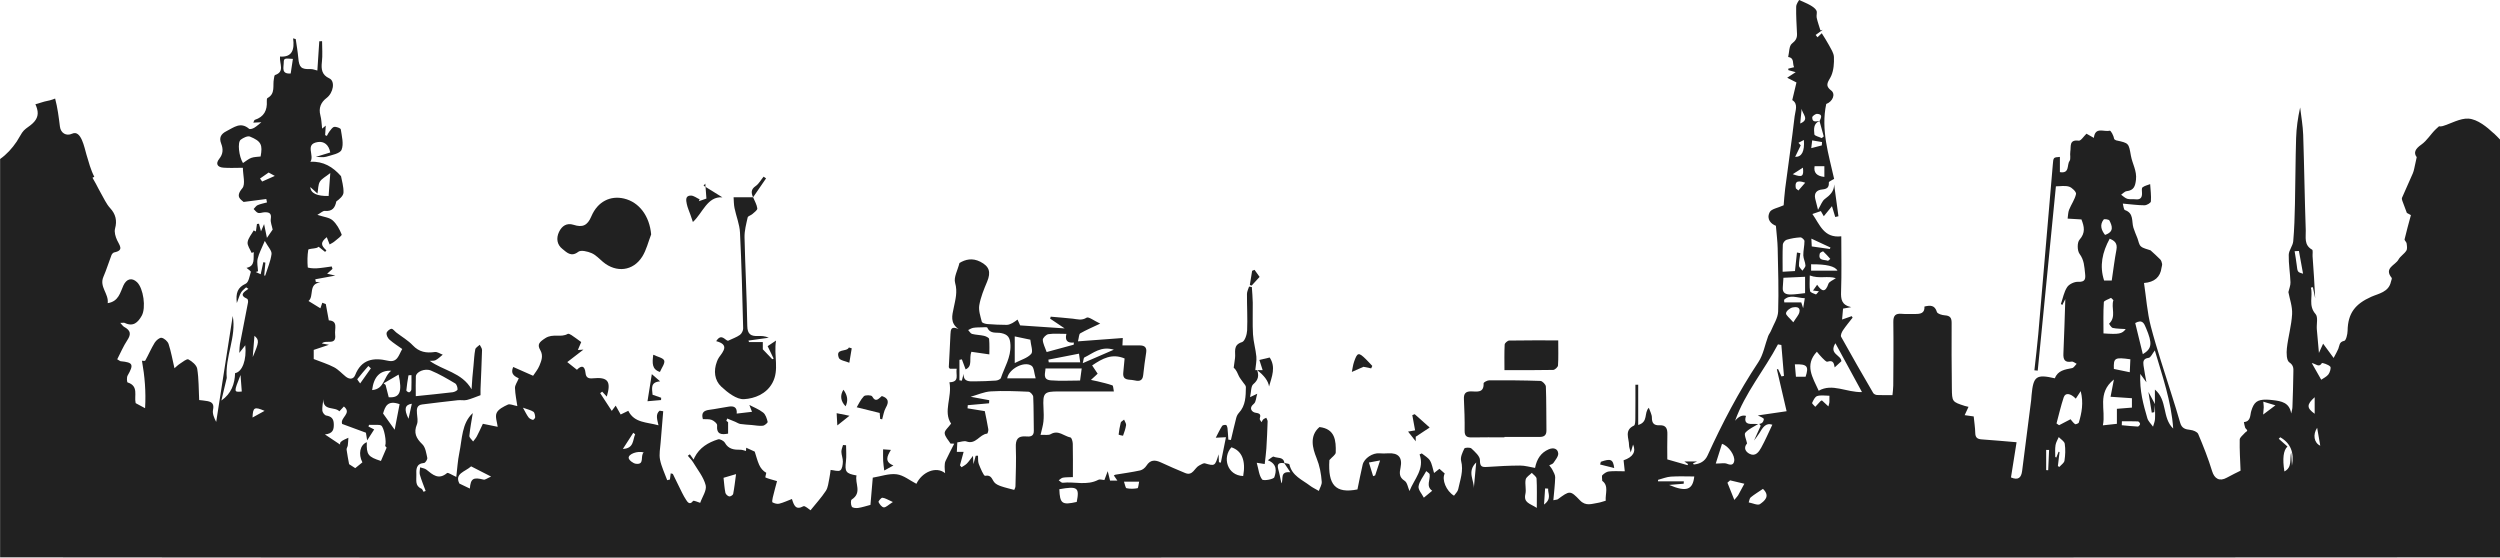 <?xml version="1.0" encoding="UTF-8"?>
<svg id="Layer_2" data-name="Layer 2" xmlns="http://www.w3.org/2000/svg" viewBox="0 0 1536 342.57">
  <defs>
    <style>
      .cls-1 {
        fill: #212121;
        stroke-width: 0px;
      }
    </style>
  </defs>
  <g id="Layer_1-2" data-name="Layer 1">
    <path class="cls-1" d="m1532.08,81.87c-3.93-3.68-9.85-8.64-15.5-8.99-5.06-.32-11,3.17-15.74,4.57-.84.25-1.62.28-2.32.15-.65.58-1.3,1.16-1.93,1.76-3.15,2.99-5.44,7.05-8.92,9.48-3.89,2.71-4.86,5.12-2.84,7.71-.67,3.1-1.08,5.12-1.55,7.13-.22.95-.44,1.91-.83,2.79-2.2,5.02-4.48,10.01-6.65,15.04-.22.5,0,1.28.19,1.86.75,2.13,1.58,4.24,2.78,7.44.23.13,1.74.95,2.49,1.36-1.43,5.36-2.78,10.08-3.88,14.85-.16.69,1.13,1.61,1.24,2.48.2,1.49.54,3.38-.16,4.49-1.28,2.06-3.72,3.42-4.86,5.52-1.88,3.47-9.09,5.13-4.16,11.21.32.39-.27,1.52-.43,2.31-1.34,6.47-7.66,7.34-12.05,9.29-9.85,4.39-14.42,10.01-14.6,20.92-.04,2.17-.96,5.96-2.03,6.17-3.25.63-2.89,2.97-3.68,4.91-.59,1.46-1.42,2.81-2.87,5.61-2.54-3.45-4.45-6.05-6.45-8.78-.61,1.35-1.3,2.87-2.58,5.68-.52-5.76-.96-10.18-1.3-14.61-.24-3.15.88-7.4-.76-9.26-4.66-5.27-1.49-10.96-2.88-16.26.41-.09.82-.17,1.22-.26.47,2.27.94,4.54,1.42,6.81-.38-8.62-1-17.19-1.6-25.76-.1-1.42.35-3.75-.3-4.11-5.1-2.8-3.75-7.7-3.89-11.81-.68-19.58-.93-39.17-1.58-58.74-.19-5.61-1.22-11.2-1.87-16.8-1.41,6.39-2.29,12.61-2.48,18.84-.41,13.48-.41,26.97-.71,40.46-.17,7.64-.38,15.3-1.06,22.91-.26,2.84-2.7,5.54-2.76,8.33-.12,5.61.86,11.24,1.07,16.87.07,1.93-.8,3.9-1.28,6.01.76,4.13,2.53,8.89,2.28,13.54-.38,7.02-2.43,13.94-3.21,20.96-.33,2.92-.23,7.5,1.48,8.66,2.84,1.93,2.53,3.95,2.5,6.26-.09,7.1-.31,14.2-.57,21.29-.05,1.3-.5,2.59-.76,3.89-1.04-6.74-6.06-7.6-11.24-8.21-1.32-.16-2.65-.29-3.98-.31-5.7-.07-7.7,1.61-9.32,6.99-.79,2.63-.2,6.43-4.52,6.8.24,1.14.37,2.33.77,3.41.25.68,1.2,1.18,1.27,1.82.05.41-1,.88-1.45,1.41-1.14,1.35-3.13,2.74-3.16,4.14-.14,6.31.29,12.63.52,19.08-2.16,1.09-5.38,2.6-8.47,4.32-4.46,2.48-7.6.65-9.03-4.07-2.35-7.75-5.37-15.32-8.53-22.79-.56-1.32-3.1-2.34-4.83-2.51-3.08-.31-5.3-.98-6.23-4.36-1.64-5.93-3.57-11.78-5.39-17.66-4.27-13.83-9-27.53-12.64-41.52-2.25-8.66-2.85-17.76-4.2-26.72q9.63-.75,10.75-9.32c.11-.82.49-1.67.36-2.44-.17-.97-.52-2.08-1.17-2.75-2-2.06-4.19-3.94-5.94-5.56-2.1-.8-4.43-1.12-5.91-2.42-1.23-1.08-1.47-3.29-2.13-5.01-.84-2.16-1.8-4.28-2.48-6.48-1.19-3.84.41-8.89-5.18-10.81-.83-.29-.93-2.69-1.33-3.99,4.91.43,9.12,1.03,13.34,1.04,1.37,0,3.85-1.44,3.92-2.37.27-3.51-.23-7.08-.45-10.63-1.6.63-3.4.99-4.7,2-.61.48-.37,2.22-.31,3.37.15,2.96-1.02,4.34-4.11,3.95-1.64-.21-3.41.17-4.94-.3-1.39-.43-2.53-1.64-3.78-2.51,1.13-.76,2.19-2.04,3.39-2.18,4.41-.51,5.27-2.97,5.74-7.07.62-5.45-2.22-9.75-3.1-14.62-1.4-7.78-1.11-7.82-9.06-9.52-.43-.09-.8-.49-1.19-.74-.42-2.29-2.1-5.42-2.84-5.22-3.41.96-8.89-2.69-9.69,4.44-1.81-1.03-3.14-1.79-4.54-2.58-1.7,1.61-3.42,4.45-4.74,4.28-6.17-.81-4.64,3.72-5.19,6.72-.36,1.95.47,4.52-.52,5.86-1.66,2.26.26,7.8-5.88,6.75v-9.35c-4.1.29-3.98.3-4.36,4.82-2.94,34.69-5.9,69.38-8.92,104.06-.65,7.43-1.59,14.83-2.39,22.24.69.06,1.37.13,2.06.19,3.71-37.67,7.43-75.33,11.16-113.23,2.57,0,5.56-.59,8.11.2,1.81.56,4.53,3.29,4.27,4.49-.73,3.37-2.95,6.4-4.27,9.69-.65,1.61-.6,3.49-.91,5.45,3.43.21,5.91.36,8.49.51,1.73,4.41,2.6,8.19-1.18,12.45-1.51,1.7-1.43,6.75.03,8.71,2.85,3.83,2.92,7.84,3.39,12.03.36,3.28.17,5.34-4.27,5.13-2.26-.11-5.53,1.41-6.74,3.25-1.97,2.99-2.63,6.85-3.84,10.35.28.22.55.44.83.66.61-1.19,1.22-2.37,1.87-3.63-.39,11.56-.67,22.5-1.17,33.43-.18,3.85.91,5.67,5.08,4.97.92-.15,2.04.87,3.06,1.35-.93.91-1.73,2.43-2.8,2.64-4.38.85-8.78,1.43-10.59,6.26-11.49-2.61-13.22-1.32-14.31,10.36-.09,1-.11,2-.24,2.99-1.85,14.52-3.72,29.04-5.56,43.57-.53,4.16-2.38,5.9-6.85,3.99,1.14-7.17,2.25-14.15,3.44-21.63-7.56-.63-14.5-1.27-21.45-1.75-2.59-.18-3.87-1.07-3.93-3.89-.08-3.44-.63-6.86-.96-10.21-1.81-.25-3.26-.46-5.55-.78.88-1.91,1.59-3.43,2.36-5.11-.77-.19-1.56-.33-2.31-.57-7.74-2.52-7.83-2.53-7.92-11.04-.14-13.33-.24-26.66-.14-39.99.02-3.22-1.05-4.41-4.2-4.63-1.72-.12-4.5-.94-4.84-2.04-1.3-4.28-4.01-4.23-7.65-3.36.25,4.27-2.68,4.62-5.92,4.57-2.66-.04-5.35.15-7.99-.09-3.89-.37-5.28,1.06-5.22,5.07.18,12.99.04,25.99-.04,38.99-.01,2.09-.34,4.17-.49,5.88-3.54,0-6.5.09-9.45-.06-.83-.04-1.99-.57-2.38-1.24-6.67-11.45-13.29-22.93-19.71-34.53-.48-.87.36-2.83,1.1-3.94,1.83-2.72,3.95-5.23,5.96-7.83-.18-.3-.37-.61-.55-.91-1.86.66-3.73,1.31-5.92,2.08.21-2.36.39-4.47.59-6.72,1.58-.28,2.9-.52,5.03-.89-6-1.32-6.41-4.88-6.24-9.59.4-11.16.13-22.34.13-33.94-10.71,1.24-13.14-7.15-17.75-13.7,2.13-.73,3.73-1.28,5.19-1.79.86,1.49,1.6,2.79,1.81,3.16,1.7-2.09,3.31-4.08,5.02-6.18.87,2.89,1.44,4.77,2.01,6.65.66-.15,1.31-.3,1.97-.46-.89-6.52-1.77-13.05-2.66-19.57.06,4.25-2.52,6.62-5.71,8.97-1.68,1.24-2.43,3.76-4.18,6.66-.73-2.9-1.28-4.87-1.73-6.87-.8-3.53,1.07-5.33,4.26-5.64,2.84-.27,4.31-1.08,4.12-4.28-.04-.67,2.11-1.48,3.25-2.22-3.35-15.12-8.25-30.08-4.85-46.04,3.94-1.41,5.93-6.1,3.02-8.3-4.48-3.38-1.35-5.73.08-9.06,1.49-3.45,1.78-7.66,1.63-11.5-.1-2.48-1.82-4.96-3.06-7.31-1.31-2.48-2.9-4.81-4.42-7.29-1.15,1.09-1.88,1.79-2.62,2.49-.38-.48-.75-.95-1.13-1.43,1.45-1.05,2.89-2.1,4.34-3.16-.47.11-.94.22-1.41.33-.78-2.58-1.71-5.12-2.29-7.74-.32-1.43.45-3.25-.16-4.42-.72-1.37-2.31-2.42-3.73-3.25-2.04-1.18-4.27-2.03-6.91-3.24-.28.61-1.75,2.36-1.8,4.14-.13,5.52.26,11.06.51,16.59.12,2.7-.79,4.23-3.14,6.08-1.8,1.43-1.6,5.39-2.29,8.22,4.07.57,2.44,4.12,3.65,6.26-1.41.35-2.5.62-3.58.89.01.31.02.61.04.92,1.39.39,2.77.77,4.5,1.25-2.14,1.41-3.68,2.42-5.22,3.42,1.62.83,3.25,1.65,5.7,2.9-.79,3.32-1.66,6.99-2.58,10.83,3.86,2.36,1.86,6.55,1.46,9.97-1.72,14.82-3.89,29.59-5.81,44.39-.51,3.89-.71,7.82-.93,10.27-3.59,1.66-7.56,2.21-8.58,4.24-2.22,4.43,1.04,7.37,3.81,8.35.43,5.27,1,9.52,1.09,13.77.27,12.97.71,25.96.29,38.91-.13,3.99-2.8,7.92-4.39,11.84-.46,1.15-1.32,2.14-1.75,3.29-1.99,5.34-2.95,11.34-6.01,15.96-12.09,18.24-22.18,37.5-31.22,57.37-1.63,3.59-4.65,5.2-8.45,5.52-.14.01-.31-.45-.47-.69.61-.29,1.22-.57,2.47-1.15h-7.81c1.12.77,1.7,1.18,2.29,1.59-.12.22-.25.45-.37.67-4.18-1.19-8.37-2.39-12.39-3.54,0-5.06-.12-10.16.04-15.25.11-3.53-.73-5.93-4.84-5.72-3.33.17-4.71-1.25-4.67-4.72.02-1.88-1.14-3.78-1.88-6.02-3.18,3.14-.11,8.66-6.53,10.56v-24.75c-.57.01-1.14.03-1.72.04,0,6.8.05,13.61-.04,20.41-.02,1.62,0,4.28-.85,4.68-6.17,2.9-2.98,7.88-3.01,12.09-.01,1.15.51,2.31,1.02,4.42.65-2.17.98-3.26,1.46-4.87q2.87,6.7-5.84,9.68c.22,2.05.44,4.06.73,6.75-3.61,0-6.72-.24-9.76.1-1.43.16-2.92,1.23-4,2.28-.5.49-.09,1.92-.09,3.5,4.18,3,1.79,7.93,2.14,12.21-2,.55-3.37,1.09-4.78,1.3-3.79.56-7.41,2.27-11.05-1.54-6.02-6.29-6.29-6.01-13.61-.66-.34.25-.9.21-2.73.6.43-4.99,1-9.5,1.13-14.04.04-1.51-.95-3.11-1.66-4.57-.5-1.03-1.32-1.91-1.99-2.86.88-.48,2.1-.74,2.58-1.47,1.23-1.86,3.13-4.05,2.93-5.91-.33-2.97-3.03-3.64-5.82-2.45-4.81,2.07-7.34,5.93-8.41,11.44-3.16-.53-6.17-1.46-9.19-1.45-6.74.02-13.48.39-20.2.84-3.27.22-4.51-.14-4.47-4.18.03-2.4-3.06-5.09-5.22-7.14-.81-.77-4.05-.62-4.35,0-1.14,2.36-2.59,5.35-2,7.61,1.62,6.2-.63,11.73-1.8,17.45-.29,1.44-1.7,2.65-2.57,3.94-4.82-2.92-7.65-9.92-5.7-13.63-1.06-.94-2.15-1.91-3.26-2.9-.88.69-1.73,1.36-3.3,2.59-.9-2.93-1.23-5.59-2.51-7.66-1.12-1.81-3.31-2.95-5.03-4.38-.45.2-.89.4-1.34.61,3.21,9.08-3.34,15.12-6.21,22.51-.99-2.24-1.36-5.25-2.98-6.28-3.52-2.24-3.18-4.87-2.51-8.12,1.28-6.26-1.36-9.17-7.65-8.78-1.79.11-3.6.16-5.39,0-4.07-.35-9.3,3-10.24,6.99-1.22,5.14-2.19,10.34-3.2,15.2-13.59,2.66-18.21-2.78-17.24-18.03,1.72-1.98,3.87-3.3,3.9-4.67.2-7.3-.36-14.48-9.98-15.63-6.34,5.37-4.23,13.08-1.87,18.9,2.02,4.98,2.87,9.73,3.25,14.76.13,1.76-1.12,3.63-1.78,5.59-2.4-1.4-3.99-2.12-5.35-3.16-4.86-3.73-11.15-6.06-12.72-13.1-.11-.51-1.97-.62-3.11-.9-.47-4-4.3-2.78-6.57-3.9-.55-.27-1.93,1.14-3.59,2.2,5.92,2.36,5.22,6.9,4,10.43-.45,1.29-6.71,2.4-7.51,1.38-1.91-2.42-2.15-6.17-3.31-10.25,2.75.44,3.85.61,4.89.77.38-3.4.84-6.46,1.03-9.54.35-5.54.59-11.1.77-16.65.02-.74-.55-1.49-.84-2.24-.62.33-1.34.55-1.83,1.01-.47.44-.72,1.13-1.07,1.71-.39-.71-1.24-1.55-1.09-2.12.68-2.45.43-3.24-2.56-3.67-2.07-.3-4.57-2.67-1.01-5.57,1.25-1.02,1.25-3.58,2.03-6.12-1.65.79-2.34,1.12-4.42,2.11.74-3.34.48-6.7,1.99-7.97,3.15-2.65,3.56-5.27,2.34-8.71v.02c-.27.05-.54.14-.81.13-.1,0-.28-.25-.27-.37.23-2.68.88-5.39.63-8.01-.43-4.58-1.81-9.09-2.07-13.67-.38-6.48-.05-12.99-.15-19.49-.05-3.2-.36-6.39-.56-9.58-.57-.1-1.14-.2-1.71-.29-.45,1.51-1.28,3.02-1.29,4.53-.04,7.48.42,14.98.1,22.44-.11,2.52-1.45,6.63-3.12,7.14-5.88,1.81-3.82,6.23-4.32,9.86-.27,1.96-.54,3.92-.81,5.88,1.82,1.55,2.35,3.47,3.21,5.22.7,1.42,1.81,2.64,2.7,3.97.58.87,1.59,1.79,1.58,2.68-.1,5.65-.07,11.38-4.35,15.94-.75.8-1.3,1.94-1.58,3.02-1.17,4.5-2.19,9.04-3.27,13.57-.53-.07-1.06-.13-1.58-.2-.17-2.41-.28-4.82-.54-7.21-.07-.66-.5-1.74-.9-1.81-.77-.13-2.06.06-2.39.59-1.39,2.2-2.51,4.58-3.9,7.24,1.91-.09,3.29-.16,6.26-.31-1.12,5.59-2.13,10.61-3.14,15.63-.32-.07-.63-.15-1.17-.27-.06-1.22-.12-2.48-.23-4.86-2.13,7.29-2.31,7.3-8.33,5.56-.96-.28-2.35.71-3.47,1.25-2.97,1.43-3.97,6.63-8.67,4.71-5.01-2.05-9.98-4.23-14.89-6.5-3.57-1.65-6.54-1.84-8.96,1.98-.82,1.29-2.39,2.58-3.84,2.9-5.01,1.1-10.11,1.76-15.17,2.61-.29.05-.56.26-1.02.48.62.9,1.22,1.77,2.18,3.17h-4.5c-.45-1.82-.83-3.35-1.43-5.8-.92,2.44-1.48,3.94-2.05,5.45-1.43-.09-2.82-.62-3.69-.16-7.07,3.74-14.65.99-21.93,1.83-.75.09-1.63-.99-2.44-1.53.85-.55,1.65-1.42,2.57-1.59,1.71-.32,3.5-.23,6.14-.35,0-7.22.08-13.86-.07-20.49-.03-1.35-.69-3.72-1.42-3.86-3.99-.8-7.43-4.82-12.16-2.03-1.35.8-3.46.3-6.22.45.72-3.22,1.52-5.67,1.77-8.18.28-2.76.19-5.58.04-8.37-.49-9.32.32-10.18,9.44-10.14,11.1.05,22.2.01,33.8.01-.39-1.73-.36-3.55-.91-3.75-2.98-1.06-6.1-1.73-9.19-2.5-1.32-.33-2.67-.57-4-.85.91-.84,1.83-1.67,2.74-2.51.57-.53,1.13-1.08,1.39-1.33-1.26-1.88-2.33-3.49-3.38-5.06,6.38-4.35,12.26-7.51,19.94-4.28-.26,2.79-.51,5.72-.81,8.64-.55,5.24,3.68,4.09,6.44,4.74,2.73.64,5.39.91,5.8-3.16.47-4.64,1.12-9.26,1.83-13.86.48-3.09-.91-4.35-3.79-4.38-3.44-.03-6.88,0-10.8,0,.1-2.18.18-3.88.21-4.55-8.96.67-17.81,1.32-27.54,2.05.66-2.47.59-4.45,1.41-4.92,3.51-2.02,7.27-3.61,12.26-5.98-3.74-1.73-7.13-4.41-8.35-3.65-3.06,1.92-5.62.94-8.47.63-4.51-.49-9.05-.83-13.57-1.24l-.39,1.2c2.88,1.94,5.75,3.87,8.93,6.01-9.28-.63-18.34-1.24-27.34-1.85-.57-1.28-1.08-2.42-1.6-3.57-1.05.72-2.03,1.57-3.16,2.14-1.08.54-2.3,1.12-3.46,1.11-4-.02-8-.18-11.98-.51-1.19-.1-3.16-.68-3.35-1.4-.86-3.35-2.1-6.99-1.54-10.23.86-4.93,2.84-9.73,4.8-14.39,2.51-5.99,1.3-9.47-4.22-12.28-4.86-2.47-9.12-1.43-12.77.8-1.09,4.44-3.64,8.82-2.67,12.2,1.6,5.58.14,10.38-.88,15.43-.93,4.57-2.37,9.1,3,13-4.53-2.13-4.86.18-4.98,3.11-.27,6.75-.69,13.5-1.02,20.25-.01.25.33.52.65.98h4.19c-.71,3.49,2.08,8.15-4.45,8.3,1.8,9.02-4.02,17.99,1.02,25.41-1.7,2.37-4.07,4.22-3.94,5.87.18,2.22,2.3,4.27,3.59,6.39l2.28.05c-1.81,3.57-3.68,7.1-5.37,10.72-.47,1.01-.48,2.27-.52,3.43-.04,1.14.15,2.28.29,3.98-5.58-4.49-14.22-.66-17.65,6.54-4.02-2.05-7.88-5.3-12.1-5.85-4.67-.61-9.67,1.25-14.7,2.07-.52,6.09-1.01,11.79-1.43,16.74-2.89.75-5.2,1.54-7.59,1.88-1.29.18-3.42-.02-3.86-.79-.66-1.17-.77-3.93-.07-4.38,6.56-4.21,1.82-9.94,2.97-14.8-6.65-1.17-7.27-2.31-6.5-8.72.39-3.24.07-6.56.07-9.84l-1.87-.15c-.36,1.4-1.05,2.81-1.01,4.2.06,2.03.98,4.06.91,6.07-.06,1.86-.41,4.53-1.62,5.32-1.29.84-3.75-.1-5.91-.28-.2,1.39-.38,3.37-.8,5.3-.56,2.56-.74,5.46-2.11,7.54-2.75,4.19-6.2,7.93-9.44,11.96-.84-.5-3.43-3-4.39-2.48-4.68,2.55-5.77-.48-7.02-4.46-2.81,1.07-5.26,2.26-7.84,2.89-1.26.31-2.89-.18-4.09-.81-.39-.2-.08-2.04.17-3.07.86-3.57,1.84-7.11,2.6-9.99-3.34-.99-5.29-1.46-7.11-2.23-.21-.09.32-1.88.5-2.88-1.98-1.07-3.46-2.87-4.38-4.94-1.13-2.53-1.79-5.28-2.71-8.08-1.36-.62-3.32-1.52-5.24-2.39-.03.44-.08,1.21-.13,2-1.14-.27-2.23-.76-3.32-.75-3.92.05-7.43-.28-9.67-4.32-.65-1.16-3.05-2.43-4.15-2.08-6.1,1.92-11.44,5.09-14.47,11.12-.21.41-.36.84-.57,1.33-1.04-1.47-1.68-2.36-2.31-3.26l-1.26.9c1.1,1.33,2.38,2.55,3.26,4.01,2.78,4.62,6.44,9.07,7.72,14.1.79,3.12-2.12,7.18-3.37,10.82-1.09-.31-4.04-1.66-4.39-1.17-2.09,2.94-3.58.37-4.22-.6-1.85-2.77-3.2-5.87-4.7-8.86-1.17-2.33-2.24-4.7-3.43-7.01-.14-.28-.8-.29-1.37-.47-.18,1.38-.34,2.58-.49,3.78-.56.14-1.11.28-1.67.41-1.52-4.2-3.56-8.31-4.41-12.64-.65-3.34.11-6.97.37-10.46.48-6.43,1.05-12.84,1.59-19.26-.74-.11-1.48-.23-2.21-.34-2.67,2.18-1.49,5.42-.69,8.98-7.22-2.03-14.8-1.36-18.56-8.91-1.81.88-3.23,1.57-4.68,2.27-1.06-1.89-1.98-3.52-3.06-5.45-1,1.34-1.5,2.01-2.41,3.23-2.61-4-4.86-7.45-7.12-10.9.41-.3.82-.61,1.24-.91.95,1.02,1.89,2.03,2.83,3.04,2.78-9.41.72-12.18-8.64-11.24-2.74.28-4.15-.52-4.43-3.25-.49-4.69-2.53-4.82-5.28-2-1.87-1.48-3.58-2.84-5.94-4.72,3.47-2.68,6.77-5.23,9.93-7.66-.92.06-2.23.15-3.43.23.87-2.06,1.64-3.87,2.07-4.88-2.42-1.74-4.2-3.1-6.07-4.32-.64-.42-1.76-.97-2.2-.71-4.2,2.5-9.08-.41-13.79,2.64-3.71,2.41-5.13,3.84-3.09,7.35,2,3.45.7,6.5-.49,9.47-.98,2.44-2.8,4.54-3.92,6.28-3.92-1.74-7.97-3.53-12.21-5.4-2.13,4.78,1.67,6.04,3.4,6.98-.98,2.38-2.38,4.19-2.32,5.96.13,3.94.99,7.87,1.45,11.1-2.52-.46-4.55-1.51-5.82-.92-2.62,1.21-5.9,2.83-6.92,5.16-1.03,2.34.35,5.74.66,8.48-3.35-.68-6.77-1.38-9.1-1.85-1.61,3.39-2.6,5.64-3.76,7.81-.59,1.11-1.48,2.05-2.23,3.07-.81-1.16-2.41-2.4-2.31-3.47.46-4.8,1.4-9.55,2.11-13.99-6.83,6.23-6.48,15.8-8.28,24.48-1,4.81-1.26,9.77-1.86,14.74-2.64-1.16-5.08-2.87-5.67-2.38-5.24,4.43-8.81,1.03-12.68-2.08-1.02-.82-2.59-.96-3.9-1.41-.07,1.53-.53,3.18-.12,4.58.97,3.37,2.34,6.62,3.55,9.92l-1.31.51c-.43-.66-.71-1.66-1.3-1.91-4.05-1.71-3-5.28-3.11-8.35-.12-3.47-.27-7.03,4.79-7.46.77-.07,2.13-2.22,1.93-3.13-.64-2.91-1.11-6.49-3.05-8.35-3.81-3.66-5.45-7.03-3.33-12.2.79-1.93.22-4.48.04-6.72-.22-2.7-.16-5.13,3.27-5.55,7.27-.91,14.55-1.79,21.83-2.59,1.85-.2,3.81.27,5.58-.16,2.69-.65,5.25-1.81,8.37-2.93,0-.52-.05-2.14,0-3.76.32-7.99.72-15.98.93-23.97.03-1.07-.91-2.16-1.41-3.23-.95.92-2.53,1.72-2.74,2.79-.64,3.25-.76,6.61-1.08,9.92-.24,2.49-.5,4.97-.71,7.46-.2,2.42-.33,4.84-.49,7.17-5.97-10.44-17.63-11.5-25.73-17.5,1.07-.09,2.56.15,3.64-.4,1.61-.83,2.93-2.21,4.38-3.36-1.63-.59-3.36-1.86-4.87-1.64-5.24.76-9.6.05-13.51-4.07-2.9-3.06-6.71-5.26-10.09-7.86-1.06-.81-2.17-2.45-3.08-2.33-1.16.15-2.86,1.62-2.98,2.69-.15,1.27.78,3.09,1.83,4,2.44,2.13,5.22,3.86,7.81,5.72-2.26,3.82-2.9,8.6-8.91,7.18-8.73-2.05-16.2-.87-20.01,8.84-1.06,2.69-3.53,2.76-5.8.93-2.38-1.92-4.5-4.33-7.16-5.73-3.81-2-8.01-3.28-12.5-5.05v-5.62c3.23-1.09,6.19-2.08,9.35-3.14-1.54-.29-2.78-.52-4.36-.82,2.52-2.62,9.04,1.65,8.17-5.42-.44-3.59,1.99-8.43-3.9-8.77-.67-3.63-1.26-6.83-1.84-10.02-.72-.27-1.43-.53-2.15-.8-.48,1.39-.96,2.78-1.17,3.41-2.92-1.79-5.01-3.08-7.3-4.49,3.61-2.91-.33-10.65,7.23-11.37-.92-.13-1.84-.26-2.76-.38-.1-.53-.2-1.06-.3-1.59,3.73-.69,7.45-1.38,12.28-2.27-2.3-.52-3.56-.81-5.02-1.14,1.3-1.17,2.3-2.07,3.3-2.97-.16-.5-.32-.99-.47-1.49-3.14.41-6.28.97-9.44,1.16-1.82.11-5.25-.25-5.28-.63-.3-3.58-.27-7.26.31-10.79.1-.62,3.27-.66,4.98-1.11.75-.2,1.41-.76,1.38-.74,1.47,1.17,2.73,2.18,3.99,3.18.26-.32.52-.65.78-.97-3.59-3.23-3.6-4.96.23-8.1.61,1.56,1.18,3.02,1.76,4.48,1.02-.62,2.1-1.1,2.97-1.84,1.63-1.39,4.71-3.56,4.42-4.3-1.26-3.18-3.06-6.49-5.59-8.71-2.02-1.77-5.37-2.02-9.33-3.34,2.09-1.16,3.41-2.54,4.58-2.43,4.69.44,6.27-2,7.06-5.81,2.02-1.47,4.33-3.43,4.41-5.47.14-3.65-1.05-7.36-1.52-10.06-5.01-5.67-10.82-9.26-18.82-8.83,2.71-4.04-3.65-10.86,4.55-12.13,3.82-.59,6.77,1.64,7.66,6.4-2.96.91-5.7,1.75-8.87,2.72,2.44,0,4.57.46,6.38-.1,3.39-1.05,8.49-1.92,9.43-4.26,1.44-3.56.16-8.34-.47-12.53-.11-.76-2.74-1.73-4.04-1.53-1.14.18-2.11,1.81-3.02,2.92-.62.77-1,1.73-1.49,2.61-.36-.16-.72-.32-1.07-.48.12-1.82.24-3.63.38-5.85-1.19,1-1.89,1.58-2.23,1.86-.33-2.7-.36-5.5-1.06-8.12-1.23-4.58.33-8.09,3.81-10.72,4.16-3.15,5.41-10.33,1.68-12.04-4.58-2.1-5.1-5.57-4.57-10.08.5-4.2.11-8.5.11-12.76-.57.02-1.14.03-1.72.05-.39,5.95-.78,11.9-1.18,17.98-1.45-.34-2.8-.96-4.12-.9-5.76.24-7.09-.99-7.59-6.82-.33-3.89-1.04-7.74-1.58-11.61-.54-.15-1.08-.3-1.61-.45.93,6.78-.45,11.77-8.05,11.18-.44,4.45,3.12,9.3-3.08,11.38-.44.15-.5,1.51-.67,2.32-.87,4.08,1.13,9.1-3.97,11.82-.37.2-.42,1.25-.39,1.9.33,5.63-1.73,9.66-7.37,11.47-.38.12-.54.96-.93,1.72,2.11-.1,3.76-.19,4.97-.25-1.47,1.17-2.84,2.47-4.42,3.42-.89.54-2.61,1.06-3.13.62-5.26-4.51-9.38-.83-13.92,1.45-3.52,1.78-4.61,4.1-3.23,7.65,1.31,3.36,1.21,6.35-1.19,9.34-2.42,3.02-1.12,5.12,2.45,5.43,3.71.32,7.47.07,12.07.07,0,4.44,1.74,10.16-.36,12.61-4.59,5.39-.64,6.94.81,8.39,5.51-.71,9.72-1.26,13.94-1.81.14.7.28,1.4.42,2.1-1.92.53-3.92.88-5.73,1.66-.98.42-1.65,1.57-2.47,2.39.91.84,1.7,2.11,2.76,2.4,1.17.32,2.59-.36,3.91-.4,2.67-.08,4.45.42,3.88,3.99-.33,2.08.71,4.38,1.14,6.64-.96,1.39-2.15,3.12-3.52,5.1-.52-2.52-1.03-4.97-1.75-8.47-.9,2.13-1.34,3.14-1.9,4.46-.51-1.93-.87-3.3-1.23-4.68-.42.05-.83.11-1.25.16-.22,1.54-.44,3.08-.66,4.62l-1.33-.68c-1.33,2.4-3.41,4.69-3.75,7.23-.28,2.04,1.55,4.37,2.44,6.57.45-.15.9-.29,1.36-.44-.38,3.86,1.06,8.52-4.48,9.64,1.08.99,2.79,2.02,2.64,2.51-.75,2.57-1.32,6.4-3.14,7.23-4.98,2.29-6.2,5.66-5.45,11.88,1.16-2.98,1.66-4.89,2.62-6.52.72-1.23,2.04-2.1,3.09-3.13.46.31.93.62,1.39.93-2.72,1.93-5.93,3.81-.73,6.13.43.19.64,1.52.5,2.23-1.62,8.56-3.34,17.1-4.98,25.66-.25,1.29-.2,2.64-.38,5.34,1.77-2.25,2.58-3.28,3.68-4.7.93,8.89-1.83,16.38-6.26,17.12-.2,6.65-2.31,12.59-8.43,16.84,1.14-4.8,2.29-9.59,3.31-13.88-1.15-13.07,6.04-25.18,3.67-38.11-3.39,21.71-6.77,43.42-10.16,65.13-1.31-2.51-2.42-5.16-1.94-7.48.71-3.37-.48-4.74-3.37-5.3-2.02-.39-4.1-.53-5.15-.66-.34-6.69-.2-13.04-1.2-19.21-.36-2.23-3.15-4.56-5.41-5.77-.99-.53-3.49,1.55-5.18,2.63-1.29.83-2.39,1.96-3.39,2.8-1.23-5.32-2.08-10.21-3.61-14.88-.54-1.65-2.63-3.5-4.29-3.82-1.21-.24-3.36,1.58-4.24,3-2.17,3.53-3.8,7.39-5.82,11.03-.2.35-1.59.05-2.01.05,1.72,9.68,2.52,18.99,1.92,29.18-2.76-1.48-4.17-2.24-5.75-3.09.03.1-.04-.05-.07-.21-.99-4.39,2.04-10.33-4.91-12.53-.44-.14-.65-3.1-.01-4.21,3.92-6.83,3.38-8.1-4.22-8.82-.43-.04-.82-.43-2.16-1.19,2.04-3.95,3.76-8.05,6.17-11.7,2.47-3.73,2.17-6-1.95-8.24-.7-.38-1.16-1.18-2.34-2.43,1.55,0,2.26-.21,2.75.03,5.18,2.51,8.09-.28,10.42-4.41,2.75-4.89,1.05-16.88-2.89-20.63-3.26-3.1-6.52-1.98-8.37,2.05-1.96,4.25-2.89,9.8-9.63,10.84.73-5.85-5.32-10.06-2.63-16.22,1.88-4.31,3.23-8.86,4.93-13.26.27-.7,1.02-1.57,1.68-1.7,6.17-1.25,3.31-4.24,1.81-7.46-1.01-2.16-1.87-5.04-1.28-7.18,1.35-4.88.37-8.9-2.98-12.53-2.44-2.64-3.93-6.17-5.78-9.34-1.07-1.84-1.99-3.76-3-5.63-.68-1.26-1.41-2.5-2.11-3.75.38-.18.75-.37,1.12-.57-2.22-4.28-3.49-9.17-4.86-13.75-1.2-4.01-3.21-15.3-8.74-12.74-3.69,1.71-7.04-.41-7.52-4.32-.72-5.8-1.45-11.63-2.95-17.26-2.04.84-4.21,1.42-6.57,1.85-1.08.2-3.82,1.28-5.55,1.64.41.8.82,2.1,1,2.7,1.3,4.39-.51,7.46-3.98,10.17-1.98,1.54-3.82,2.53-5.23,4.63-1.18,1.74-2.09,3.67-3.27,5.43-2.83,4.2-6.18,7.89-10.21,10.73v244.72c88.97.06,177.94.18,266.91.18,333.73,0,667.45-.03,1001.18-.07,89.3,0,178.61-.07,267.91-.11V85.81c-1.26-1.35-2.56-2.67-3.92-3.94Zm-865.83,137.75c5.37-2.6,10.19-7.18,18.1-4.77-6.67,2.89-12.46,5.4-19.1,8.28.5-1.85.47-3.25,1-3.51Zm-2.65,14.18c-6.12,0-12.09.37-17.98-.11-5.28-.43-3.32-4.52-3.26-7.32h22.24c-.38,2.82-.66,4.91-1,7.43Zm-.67-16.51c.29,2.04.49,3.47.74,5.31h-19.32c-.08-.54-.16-1.09-.24-1.63,6.1-1.19,12.2-2.38,18.82-3.68Zm-18.78-11.98c3.38-.51,6.88-.17,11.04-.17-1,4.12.65,5.72,4.58,5.31-.03.44-.05.88-.08,1.33-5.58,1.52-11.15,3.03-16.62,4.52-.96-2.78-2.29-5.12-2.38-7.51-.04-1.17,2.09-3.28,3.46-3.48Zm-388.64,25.93c.12-2.71,5.43-5.16,9.24-3.58,5.17,2.14,10.05,5.03,14.87,7.89.96.57,1.56,2.49,1.5,3.74-.03.63-1.87,1.56-2.97,1.7-7.18.87-14.39,1.56-22.69,2.42,0-4.68-.13-8.43.04-12.18Zm-60.45-112.33c.49-2.78.34-5.4,1.46-7.26,1.13-1.89,3.52-3.02,6.41-5.32-.41,5.62-.72,9.84-1.03,14.08-6.97.17-11.09-1.6-11.24-5.48,1.44,1.31,2.56,2.32,4.4,3.98Zm-47.28,111.5c.34,4.41.55,7.27.77,10.14-4.97.46-4.98.42-.77-10.14Zm8.55-24.1c3.02,2.61,2.96,3.8-1.05,13.06.34-4.2.67-8.39,1.05-13.06Zm-1.18,50.22c.26-6.28,1.09-6.81,7.41-4.1-3.01,1.66-4.91,2.72-7.41,4.1Zm11.68-100.43c-.59,4.51-2.52,8.84-3.9,13.25-.2-.02-.4-.05-.59-.07.24-2.64.48-5.29.71-7.93-.42-.09-.84-.18-1.27-.27-.51,2.34-1.02,4.68-1.62,7.42-1.19-.54-2.11-.95-3.03-1.37.47-.15.93-.3,1.4-.45-.12-2.59-.8-5.31-.22-7.73.82-3.41,2.58-6.58,4.38-10.93,1.99,3.67,4.41,6.05,4.14,8.08Zm-17.55-55.92c-2.45-3.94-3.53-12.75-1.35-14.37,1.56-1.16,4.22-2.47,5.64-1.89,6.92,2.86,7.89,5.02,6.55,12.24-1.85.24-3.91.2-5.72.84-1.73.61-3.2,1.95-5.12,3.18Zm11.79,11.36c-.44-.61-.87-1.23-1.31-1.84,1.73-1.21,3.47-2.42,5.29-3.69.77.42,1.94,1.06,3.8,2.08-2.82,1.25-5.3,2.35-7.78,3.45Zm17.53-66.38c-5.81.43-4.33-3.6-4.28-6.39.05-3,.27-3,5.64-2.58-.49,3.22-.92,6.08-1.36,8.96Zm61.77,182.63c-4.85,3.66-3.96,11.2-11.74,11.89q1.51-12.41,11.74-11.89Zm-20.82,5.14c2.13-2.78,4.48-5.4,6.77-8.07.51.49,1.02.98,1.54,1.46-2.07,2.91-4.14,5.82-6.58,9.27-.74-1.11-1.92-2.41-1.72-2.66Zm14.49,50.29c-7.91-2.54-8.92-3.84-8.67-11.54-4.19,1.66-5.36,7.26-2.72,12.39-1.46,1.19-2.9,2.36-4.39,3.56-1.15-.74-2.7-1.74-3.78-2.44-.57-3.22-1.17-6.08-1.54-8.96-.1-.8.62-1.67.74-2.54.21-1.56.25-3.15.36-4.73-1.58.81-3.41,1.36-4.64,2.54-.44.42-.56,1.16-.42,1.66-2.85-1.9-5.75-3.84-9.35-6.25,4.98-.49,5.54-3.01,5.45-6.41-.09-3.37-1.57-4.66-4.69-5.21-.97-.17-2.28-1.9-2.35-2.98-.16-2.32.38-4.68.64-7.03-.25,7.4,6.98,4.38,9.82,7.44.98-1.05,1.9-2.03,2.78-2.98,5.2,4.26-2.5,6.77-1.08,10.73,4.6,1.7,9.32,3.44,14.62,5.39.13.84.38,2.41.75,4.72,1.83-2.84,3.14-4.89,4.32-6.72-.83-.42-2.17-1.11-3.51-1.79.12-.35.23-.7.35-1.05,1.7,0,3.4-.04,5.1.02.79.03,1.71.02,2.34.4,1.8,1.07,3.44,10.23,2.49,12.3-.15.33.79,1.17.88,1.29-1.23,2.86-2.36,5.51-3.5,8.18Zm8.44-19.2c-2.98-4.17-5.02-7.01-7.12-9.96,1.26-4.19,2.66-8.43,10.15-5.74-.92,4.76-1.85,9.58-3.02,15.7Zm-3.65-19.95c-.7-2.75-1.32-5.17-1.94-7.59-.41-.32-.81-.64-1.22-.96,2.96-1.72,5.92-3.45,9.24-5.38,2.38,10.83.64,14.41-6.08,13.93Zm12.12-13.43c.02-.11.9-.08,1.85-.16,0,3.02.08,5.94-.06,8.86-.03.62-.78,1.6-1.33,1.7-.53.09-1.8-.78-1.76-1.15.29-3.1.78-6.18,1.3-9.25Zm.04,26.67c-2.89-5.92-2.27-8.63,2.03-9.25-.64,2.93-1.22,5.56-2.03,9.25Zm46.17,37.37c-6.43-1.61-7.98-.7-8.49,5.49-1.96-.94-3.95-1.89-6.42-3.07-3.15-6.22,3.52-7.23,7.21-10.57,3.32,1.7,7.09,3.62,12.26,6.27-2.43,1.05-3.65,2.1-4.55,1.88Zm30.27-36.7c-.98-.24-2.12-.77-2.7-1.55-1.15-1.55-1.98-3.35-3.44-5.94,2.83,1.04,4.83,1.44,6.4,2.48.8.53,1.04,2.19,1.12,3.37.04.55-1.04,1.72-1.38,1.64Zm61.66,7.92c.38.31.77.63,1.15.94-1.56,3.46-.66,8.67-7.55,8.99,2.32-3.6,4.36-6.77,6.4-9.93Zm1.59,19.04c-1.69-.21-4.32-2.23-4.43-3.59-.19-2.38,5.37-4.47,9.22-3.39-2.32,2.31.83,7.69-4.79,6.98Zm59.77,18.57c-.13.68-1.76,1.67-2.44,1.5-.93-.23-2.14-1.34-2.33-2.25-.59-2.87-.76-5.82-1.14-9.2,2.31-.68,4.43-1.31,7.69-2.27-.61,4.45-1.03,8.37-1.78,12.22Zm92.55,8.22c-1.23-.11-2.57-1.92-3.24-3.28-.21-.44,1.63-2.71,2.4-2.64,1.69.15,3.29,1.26,6.42,2.63-2.84,1.78-4.29,3.41-5.58,3.28Zm80.46-105.04c3.39.71,6.22,1.31,9.57,2.01.3,3.3,1.83,7.26.53,8.73-2.29,2.59-6.3,3.65-10.11,5.63v-16.37Zm-33.98,14.4c.5-.1,1-.2,1.49-.3.74,1.98,1.48,3.97,2.3,6.16,4.54-2,1.95-6.56,3.53-10.81,3.47.5,7.16,1.04,11.05,1.6,0-2.21.18-5.89-.15-9.51-.07-.74-1.95-1.63-3.12-1.9-2.42-.56-4.97-.55-7.36-1.17-.94-.24-1.59-1.56-2.38-2.38,1.03-.47,2.02-1.17,3.1-1.35,1.77-.29,3.6-.28,5.41-.32,1.14-.02,3.08-.25,3.28.22,1.79,4.06,5.54,2.69,8.52,3.32,4.07.86,5.47,2.67,5.67,7.34.32,7.64-3.64,13.57-5.85,20.2-.27.82-2,1.56-3.11,1.64-4.31.32-8.64.42-12.97.48-3.38.05-7.06.34-6.85-4.64-.36,1.41-.73,2.82-1.09,4.23-.49-.08-.98-.17-1.47-.25v-12.55Zm40.93,47.05c-5.17-.4-6.48,1.93-6.29,6.8.31,7.92-.05,15.86-.22,23.8-.02.92-.61,1.83-.77,2.25-2.91-.79-5.56-1.36-8.11-2.25-1.49-.52-3.18-1.25-4.12-2.41-1.53-1.89-1.76-4.75-5.67-3.99-.82.16-2.84-4.62-3.88-7.29-.59-1.52-.34-3.37-.46-5.07-.47.02-.95.03-1.42.05-.37,1.37-.74,2.73-1.39,5.13-.11-2.03-.16-2.98-.28-5.08-1.67,2.14-2.62,3.59-3.81,4.78-.9.91-2.13,1.49-3.21,2.22-.33-.39-.65-.78-.98-1.17.72-2.65,1.43-5.29,2.25-8.28h-4.17c.1-1.94.19-3.81.29-5.83,2.13-.25,4.15-1.11,5.67-.56,5.71,2.06,7.99-4.4,12.65-4.81.34-.03.87-1.81.73-2.68-.61-3.78-1.44-7.52-2.16-11.15-3.52-.57-7.06-1.15-10.6-1.72.05-.64.09-1.29.14-1.93,4.36-.39,8.73-.77,13.09-1.16.03-.64.07-1.28.1-1.91-3.85-.71-7.7-1.42-11.42-2.1,4.09-1.15,8.17-3.05,12.35-3.31,7.72-.48,15.5-.12,23.24.21,1.04.04,2.8,1.96,2.85,3.07.33,6.97.21,13.96.37,20.94.08,3.58-2.45,3.65-4.74,3.47Zm-11.58-35.71c.94-5.74,10.48-10.84,14.97-7.69,1.56,1.09,1.53,4.44,2.5,7.69h-17.47Zm42.71,75.96c-9,2.05-10.36,1.1-10.69-7.82,11.2-2,12.46-1.05,10.69,7.82Zm37.34-8.43c-2.19.41-4.56.45-6.74,0-.67-.14-.92-2.26-1.57-4.02h9.31c-.38,1.65-.49,3.92-1.01,4.01Zm64.93-7.48c-9.95-.37-12.87-11.51-7.23-17.66,6.42,2.12,8.95,8.15,7.23,17.66Zm23.49,4.51c-.65-2.96-1.12-5.83-1.92-8.59-1.08-3.72.72-4.28,3.71-3.79,1.11,1.66,2.22,3.34,3.7,5.56-6.74-.75-4.04,4.43-5.49,6.82Zm57.59-4.89l-1.25.46c-.86-2.8-1.72-5.59-2.58-8.39,2.17-.4,4.34-.81,6.87-1.28-1.22,3.7-2.13,6.46-3.04,9.21Zm29.9,13.67c-1.17-2.34-3.55-4.86-3.23-6.97.46-3.09,2.86-5.89,4.73-9.35.94.86,1.98,1.34,2.08,1.97.52,3.37-2.46,7.26,1.57,10.11-1.71,1.42-3.43,2.83-5.14,4.25Zm30.7-5.63c.43-4.78-4.42-10.35,1.49-16-.57,6.14-1.03,11.07-1.49,16Zm38.7,11.91c-4.21-2.74-8.23-3.08-6.99-8.56.64-2.82-.41-6.02.17-8.87.32-1.55,2.45-2.74,3.77-4.09,1.02,1.18,2.85,2.3,2.92,3.54.32,5.5.14,11.03.14,17.98Zm4.46-2.05c.27-4,.46-6.95.66-9.91.62.04,1.25.08,1.87.12-.28,2.95,2.43,6.1-2.53,9.79Zm76.84-12.06c3.58-.3,6.27-.52,8.97-.74.02-.49.05-.98.07-1.46h-15.85c.01-.31.02-.62.03-.93,2.63-.69,5.23-1.79,7.89-1.97,4.77-.32,9.58-.09,14.35-.09-.89,8.21-4.79,9.75-15.47,5.19Zm99.14-145.86c-.13.3-.25.61-.38.91-3.53-.5-7.07-1-11.11-1.58-.05-.9-.12-2.26-.24-4.79,4.5,2.09,8.12,3.77,11.74,5.46Zm-.09,7c-.46.39-.93.78-1.39,1.17-2.25-.88-6.26.18-5.08-4.45.16-.62,1.93-1.5,2.12-1.33,1.56,1.41,2.93,3.04,4.36,4.61Zm-3.65-50.38q-7.03-.7-6.01-6.58h6.01v6.58Zm-.39-24.87c-.4.34-.81.69-1.21,1.03-1.59-.76-4.46-1.4-4.54-2.31-.29-3.05-.74-6.66,3.21-8.21-.01.03-.03.06-.04.09.86,3.13,1.72,6.27,2.58,9.4Zm-4.06-13.87c3.61.19,2.45,2.39,1.54,4.35-1.99.18-4.56,1.23-4.55-2.19,0-.77,2-2.22,3.01-2.16Zm-3.03,16.3c2.01.34,4.03.69,6.04,1.03l-.13,2.05c-1.86.48-3.72.97-6.49,1.68.24-1.96.4-3.36.57-4.76Zm-.67,76.12q14.11-.15,16.17,3.9h-16.17v-3.9Zm-5.8-95.54c.26,3.06,5.25,6.53-.89,9.03l.89-9.03Zm2.18,45.41c-1.67,1.91-2.92,3.35-4.18,4.79-.52-.43-1.03-.85-1.55-1.28-.66-3.49.12-5.48,5.73-3.51Zm-2.74-22.96c-.14-.16-.77-.85-1.41-1.55,1.03-.54,2.06-1.07,3.34-1.74q.76,10.55-5.37,10.38c1.19-2.45,2.24-4.63,3.44-7.09Zm1.34,13.71c.61,5.55-.46,6.12-6.26,4.02,2.11-1.36,3.99-2.56,6.26-4.02Zm-12.35,47.25c.05-1.05,1.32-2.63,2.34-2.94,2.73-.83,5.61-1.31,8.46-1.47.83-.05,2.49,1.46,2.49,2.26.02,2.92-.76,5.85-.71,8.77.04,2.08,1.23,4.13,1.32,6.22.05,1.05-1.2,2.15-1.86,3.23-.75-1.05-2.1-2.08-2.12-3.14-.05-2.54.53-5.09.85-7.64-.7-.14-1.4-.28-2.09-.41-.39,3.62-.78,7.25-1.22,11.4-1.76.1-4.15.24-7.58.43,0-5.87-.13-11.3.11-16.71Zm4.96,30.69c-2.85.04-5.36-.68-4.98-4.46.17-1.63.23-3.28.39-5.82,4.18-.19,8.47-.39,13.3-.61v10.05c-3.21.33-5.96.8-8.72.84Zm8.55,2.27c-.33,1.96-.62,3.65-1.03,6.13-.55-1.67-.83-2.53-1.16-3.53h-10.43c-.04-.53-.09-1.07-.13-1.6,3.56-3.53,8-1.15,12.75-.99Zm-54.72,101.6c1.49-4.72,2.66-8.42,3.84-12.13,4.23,1.42,8.13,7.36,7.48,10.67-.46,2.34-2.02,2.54-4.39,1.59-1.65-.66-3.77-.13-6.93-.13Zm13.74,19.49c-.31.56-.82,1.02-2.33,2.85-1.64-4.1-2.94-7.34-4.24-10.58.55-.48,1.09-.97,1.64-1.45,2.92.69,5.85,1.39,8.77,2.08-1.28,2.37-2.53,4.75-3.84,7.1Zm13.46,5.41c-1.39.98-4.58-.6-6.96-1.03.4-1.06.49-2.5,1.25-3.12,2.27-1.84,4.8-3.36,7.51-5.2,4.68,4.49.94,7.42-1.8,9.34Zm2.35-52.19c-.31,2.1-1.44,2.77-2.84,2.94.3.37.6.74.91,1.11-1.37,3.03-2.74,6.06-4.11,9.09,1.11-1.53,2.34-2.98,3.31-4.59,1.97-3.29,3.85-6.55,7.95-5.14-2.33,4.88-4.36,9.62-6.84,14.12-1.41,2.56-3.49,5.55-7.01,3.85-2.35-1.14-4.21-3.52-1.68-6.48-.43-2.25-2-5.49-1.08-6.54,2.05-2.32,5.17-3.68,7.94-5.36-1.16.04-2.45-.14-3.6-.07-3.75.2-5.14-1.26-3.91-4.94q-3.44-.97-6.71,3.01c6.12-17.18,17.94-31.08,26.34-46.94.7.12,1.4.25,2.09.37.53,6.34,1.06,12.68,1.59,19.02-.51.09-1.02.19-1.53.28-.69-1.5-1.39-3-2.08-4.5-.25.06-.49.11-.74.17,1.92,8.25,3.83,16.51,5.98,25.73-6.33.92-12.05,1.76-17.68,2.58,1.86.86,3.79,1.73,3.7,2.3Zm13.62-65.11c.17-1.39,2.46-3.2,4.09-3.53,1.56-.31,5-.65,4.13,2.95-.43,1.78-1.94,3.3-3.74,6.19-2.34-2.77-4.64-4.33-4.48-5.61Zm12.03,39.05h-5.94c-.22-2.56-.44-5.07-.66-7.61,7.59-.25,8.73,1.18,6.6,7.61Zm2.57-62.22c5.83,2.21,10.97.04,16.03,1.65-1.79,1.31-4.12,2.1-4.59,3.51-1.84,5.45-4.03,4.82-6.92.55-.92,1.29-1.64,2.3-2.54,3.56,1.28.15,2.13.26,3.63.44-.91.96-1.62,2.03-1.87,1.93-1.31-.52-3.44-1.18-3.58-2.07-.45-2.9-.17-5.91-.17-9.57Zm12.05,77.89c-.03.6-.27,1.19-.61,2.57-1.63-1.51-2.81-2.6-3.99-3.69-.33.17-.67.26-.87.47-1.09,1.14-2.14,2.31-3.2,3.47-.69-.83-2.13-2-1.93-2.43.72-1.59,1.72-3.76,3.1-4.19,2.21-.7,4.8-.19,7.52-.19,0,1.4.04,2.69-.02,3.98Zm-6.57-7.05c-3.74-8.24-8.85-15.71-1.13-23.99,1,1.16,2.04,2.55,3.27,3.75.98.96,2.48,2.63,3.22,2.38,3.99-1.33,4.02,1.62,4.46,3.51,1.43-1.31,2.88-2.65,4.12-3.8-.21-3.94-7.84-4.35-3.67-11.04,5.57,10.23,10.82,19.89,16.33,30.01-9.65.24-18.22-5.59-26.6-.83Zm141.01,48.81c-.42-.01-.83-.02-1.25-.04v-12.44l1.79.04-.55,12.44Zm10-5.86c-.21,1.41-2.04,2.57-3.14,3.84-.31-.17-.61-.33-.92-.5.34-2.88.68-5.76,1.02-8.63-.2-.07-.39-.15-.59-.22-.46,1.2-.93,2.4-1.39,3.59-.2-.12-.66-.27-.66-.42,0-2.41-.2-4.86.17-7.21.26-1.71,1.29-3.3,1.98-4.94,1.29,1.36,3.46,2.59,3.69,4.11.51,3.39.35,6.98-.17,10.39Zm8.82-23.45c-.16.56-1.94,1.28-2.33,1-1.13-.79-1.93-2.04-2.77-3-1.96,1.02-4.5,2.35-7.04,3.67-.53-.36-1.06-.73-1.58-1.09,1.44-5.35,2.67-10.78,4.42-16.03,1-2.99,4.1-2.6,7.43.8.8-1.23,1.59-2.43,3.02-4.63,1.83,7.33.61,13.34-1.15,19.29Zm41.25-58.1c4.04,9.55,3.74,12.68-1.94,16.13-1.65-6.75-3.17-13.02-4.67-19.15,4.5-2.49,5.5.4,6.61,3.03Zm-9.6,19.27c-.13,2.81-.24,5.34-.36,7.95-3.59-.74-6.62-1.37-9.77-2.02-.24-6.8.48-7.3,10.12-5.93Zm-2.84-18.58c-2.26,2.99-4.2,3.34-13.67,2.68,0-6.36-.2-12.79.21-19.18.06-.98,2.88-1.78,4.43-2.67.48.47.97.94,1.45,1.41-1.58,4.68,1.98,10.13-2.64,14.46-.06.05,1.32,2.41,2.25,2.61,2.52.54,5.16.49,7.98.69Zm-13.58-67.3c.37-.48,3.21-.07,3.56.61,1.66,3.3,3.08,6.89-2.7,8.85-2.41-3.09-3.33-6.23-.85-9.45Zm3.71,11.79c2.62,1.08,4.97,2.5,4.16,6.76-1.15,6.06-1.89,12.2-2.89,18.95h-4.68c-2.97-9.07-1.09-17.42,3.42-25.72Zm4.45,113.73c-2.82.31-5.33.58-8.62.94,1.99-9.55-3.85-19.67,6.77-28.18-.8,4.14-1.36,7.05-2.05,10.62,4.06.27,8.47.57,13.12.89v5.77c-2.95.24-5.87.47-9.23.74v9.22Zm12.87,1.69c-3.3-.15-6.59-.52-9.88-.82.02-.81.04-1.61.07-2.42,3.3,0,6.59-.07,9.88.07.49.02,1.33,1.06,1.3,1.59-.03.57-.91,1.6-1.37,1.58Zm10.47-22.74v9.07c.04,3.03.22,6.07.06,9.08-.09,1.57-.79,3.11-1.21,4.66-1.2-1.72-2.95-3.29-3.5-5.2-2.42-8.37-4.84-16.78-4.33-27.21,1.84,2.5,2.8,3.82,3.77,5.14-.6-3.42-1.32-6.84-1.78-10.28-.31-2.31-.27-4.3,3.13-4.73,1.32-.17,2.34-2.7,3.81-4.57,4.6,15.68,10.14,31.29,11.29,48-6.93-6.6-3.38-17.42-11.25-23.96Zm66.51,15.35c.21-2.57.34-3.52.36-4.47.01-.78-.12-1.56-.28-3.44,2.88.87,5.17,1.56,7.46,2.25-2.18,1.64-4.36,3.28-7.54,5.67Zm17.7,31.41c-.19-3.09-.32-5.21-.5-8.22-1.04,4.45.79,9.23-4.15,11.78q-1.9-11.83,1.89-15.31c-1.81-1.61-3.59-3.19-5.36-4.77.3-.31.61-.62.91-.93q9.48,5.37,7.21,17.45Zm2.91-123.34c-.32-2.74-.82-5.46-1.28-8.42.82-.05,2.05-.11,2.64-.15.93,5.13,1.75,9.64,2.54,13.98-3.43-1-3.38-1-3.9-5.42Zm11.04,81.29v10.17c-4.93-3.54-5.06-5.61,0-10.17Zm1.52,18.78c.64,3.68,1.28,7.36,1.91,11.01-3.81-1.73-4.72-6.77-1.91-11.01Zm6.93-32.82c-1.08,1.46-3.01,2.3-4.42,3.29-1.43-2.52-3.4-5.99-5.82-10.24,2.57.42,4.43,3.04,6.23.03.17-.29,3.95.84,5.13,2.15.65.72-.18,3.5-1.12,4.78Z"/>
    <path class="cls-1" d="m924.33,268.71c-6.65,0-13.31-.1-19.96.05-3.04.07-4.55-.66-4.5-4.12.09-6.48-.14-12.97-.44-19.45-.16-3.43,1.12-4.8,4.57-4.72,3.47.08,7.78,1.1,7.52-4.96-.02-.59,2.24-1.84,3.45-1.84,10.48-.05,20.96,0,31.43.37,1.22.04,3.33,2.21,3.38,3.46.35,8.97.22,17.96.35,26.94.04,3.11-1.55,4.04-4.34,4.02-7.15-.05-14.31-.02-21.46-.02,0,.09,0,.18,0,.27Z"/>
    <path class="cls-1" d="m400.07,144.02c-1.77,4.56-2.9,9.53-5.45,13.61-5.61,8.96-15.97,10.11-24.11,3.32-2.29-1.91-4.4-4.29-7.04-5.43-2.48-1.06-6.56-2.06-8.17-.81-4.46,3.46-7.21.23-9.79-1.79-3.28-2.56-3.9-6.52-2.05-10.42,1.77-3.73,4.79-5.71,8.94-4.37,5.46,1.76,8.51.53,10.93-5.21,3.88-9.16,11.74-12.88,20.05-10.93,9.44,2.21,15.71,10.87,16.69,22.03Z"/>
    <path class="cls-1" d="m462.7,121.2c.93,2.28,2.3,4.5,2.59,6.85.13,1.03-1.88,2.42-3.06,3.49-.87.79-2.66,1.19-2.85,2.02-.9,4.04-2.03,8.19-1.94,12.27.4,18.13,1.4,36.26,1.69,54.39.08,5.08,2.15,6.41,6.52,6.23,2.14-.09,4.29-.02,6.71,1.05-4.17.58-8.34,1.17-12.51,1.75.11.31.23.62.34.92h8.48v4.45c1.85,1.93,3.83,4.01,5.82,6.09.28-.13.56-.25.84-.38-1.15-2.39-2.3-4.78-3.69-7.65.8-.53,2.21-1.47,5.15-3.44-1.5,9.55,2.15,17.92-2.21,25.99-3.73,6.89-10.97,9.63-17.44,10.02-4.56.27-10.13-4.09-14.01-7.72-4.17-3.91-4.8-9.72-2.65-15.37.35-.93.75-1.88,1.33-2.67,2.87-3.9,6.18-7.79-1.78-9.88,3.26-5.13,5.4-.46,7.26-.24,2.74-1.3,5.24-2.13,7.29-3.59,1.1-.78,2.05-2.65,2.02-4.01-.5-19.64-.97-39.28-1.95-58.89-.25-5.05-2.33-9.99-3.36-15.02-.46-2.23-.41-4.56-.57-6.66h11.96s.01-.02.01-.02Z"/>
    <path class="cls-1" d="m957.38,209.12c0,5.8.18,10.61-.14,15.4-.07,1.02-1.92,2.74-2.98,2.76-9.8.21-19.6.13-29.92.13,0-5.54-.14-10.64.13-15.72.05-.9,1.78-2.43,2.75-2.45,9.95-.18,19.9-.11,30.16-.11Z"/>
    <path class="cls-1" d="m460.41,248.83c2.59,1.37,5.86,2.59,8.47,4.65,1.52,1.2,2.27,3.65,2.76,5.69.14.58-1.83,2.27-2.96,2.4-2.21.25-4.51-.25-6.77-.44-2.35-.2-4.71-.28-7.03-.64-1.09-.17-2.09-.9-3.15-1.34-1.64-.69-3.29-1.35-4.93-2.02-.18.47-.37.94-.55,1.41.66.51,1.33,1.03,1.09.85v7.03c-4,.71-7.26.68-6.75-5.18.09-1.02-1.93-2.7-3.31-3.25-1.59-.63-3.54-.36-5.44-.48-1.15-4.06.69-5.31,4.08-5.74,4.03-.51,8.02-1.41,12.05-1.98,2.9-.41,5.02.4,4.66,4.32,3.06-.36,6.02-.7,9.4-1.1-.85-2.18-1.43-3.65-1.63-4.17Z"/>
    <path class="cls-1" d="m425.71,136.4c-.63-1.86-1.04-3.1-1.47-4.34-.78-2.25-1.82-4.45-2.29-6.77-.45-2.18-.99-5.15,2.52-5.13,1.8.01,3.6,1.51,5.4,2.33-.17.38-.34.76-.5,1.13,1.51-.52,3.01-1.05,4.65-1.62-.23-3.05-.46-6.12-.69-9.19-.36.42-.72.85-1.08,1.27,4.17,2.58,8.35,5.16,11.57,7.15-9.29-.66-12.08,9.67-18.1,15.16Z"/>
    <path class="cls-1" d="m540.78,257.39c-.1-1.16-.19-2.33-.3-3.67-4.77-1.18-9.61-2.38-14.11-3.49.98-1.6,2.28-4.57,4.38-6.77.85-.89,4.61-.75,5.07.05,2.41,4.22,4.14,1.16,5.99-.19,4.14,1.38,4.46,3.65,2.43,7.18-1.21,2.1-1.52,4.73-2.23,7.12-.41-.08-.81-.16-1.22-.24Z"/>
    <path class="cls-1" d="m869.82,268.32v2.82c-1.88-2.39-3.33-4.22-4.71-5.97,1.67-.29,3.17-.55,4.33-.75-.65-3.53-1.18-6.45-1.72-9.36.49-.2.98-.39,1.47-.59,2.85,2.54,5.71,5.09,9.2,8.2-3.01,1.99-5.56,3.67-8.57,5.65Z"/>
    <path class="cls-1" d="m772.36,227.39h3.41c-.69-2.14-1.3-4.01-2.01-6.23,2.36-.56,4.18-.99,6.33-1.51,3.9,5.94,1.36,11.66-.39,17.83q-.65-4.96-7.34-10.1s0,.02,0,.02Z"/>
    <path class="cls-1" d="m842.46,226.33c-1.91-.39-3.82-.78-4.73-.97-2.75,1.21-4.95,2.18-7.16,3.16.44-2.08.67-4.23,1.36-6.22,2.02-5.86,2.79-6,7.26-1.62,1.36,1.34,2.64,2.77,3.95,4.15-.23.5-.45,1-.68,1.49Z"/>
    <path class="cls-1" d="m523.3,214.03c-.49,2.95-.99,5.9-1.48,8.84-2.23-.97-5.85-1.43-6.44-3.01-2.29-6.14,4.82-3.36,6.19-6.37.58.18,1.15.36,1.73.53Z"/>
    <path class="cls-1" d="m397.82,246.53c1.05-6.55,1.86-11.68,2.66-16.67,1.49,1.3,3.05,2.67,5.1,4.45-6.18.45-4.93,4.45-4.64,8.22,1.82.64,3.55,1.25,5.29,1.85-.03.47-.06.94-.08,1.41-3.04.27-6.08.53-8.33.73Z"/>
    <path class="cls-1" d="m401.36,217.95c2.65,1.3,6.14,1.93,6.72,3.57.61,1.74-1.55,4.45-2.62,7.01-5.02-1.65-4.74-5.46-4.1-10.59Z"/>
    <path class="cls-1" d="m542.58,276.06c1.41.11,2.79.21,4.8.36-2.37,3.86-4.06,7.34,1.54,9.56-1.66.91-3.04,1.67-5.65,3.1-.26-2.23-.57-4.06-.66-5.9-.11-2.11-.03-4.24-.03-7.11Z"/>
    <path class="cls-1" d="m519.52,249.64q-4.62-4.87-1.32-10.19,3.85,5.14,1.32,10.19Z"/>
    <path class="cls-1" d="m690.63,257.8c.54,1.38,1.38,2.47,1.24,3.4-.34,2.22-1.1,4.39-1.88,6.51-.04.1-2.73-.56-2.71-.69.28-2.48.69-4.95,1.31-7.37.16-.62,1.11-1.04,2.04-1.84Z"/>
    <path class="cls-1" d="m462.69,121.22c-1.15-2.65-1.46-4.82,1.52-6.86,2.02-1.38,3.31-3.84,4.93-5.82.51.35,1.02.7,1.53,1.05-2.65,3.87-5.31,7.73-7.96,11.6,0,0-.01.02-.01.02Z"/>
    <path class="cls-1" d="m983.55,283.72c6.04-2.11,7.56-1.59,8.22,3.86-3.14-.8-5.91-1.5-8.67-2.2l.45-1.65Z"/>
    <path class="cls-1" d="m770.78,165.78c1.04,1.44,2.07,2.88,3.12,4.34-1.76,1.92-3.33,3.64-4.9,5.35-.37-.13-.74-.25-1.1-.38.47-2.9.94-5.81,1.41-8.71l1.47-.6Z"/>
    <path class="cls-1" d="m521.91,255.44c-2.87,2.28-4.94,3.93-7.46,5.93-.16-2.81-.29-5.15-.42-7.51,2.55.51,4.62.93,7.88,1.58Z"/>
    <path class="cls-1" d="m1324.06,248.36c-.16,1.63-.32,3.25-.48,4.88-.51.1-1.03.2-1.54.3-.69-4.25-1.37-8.49-2.06-12.74,1.36,2.52,2.72,5.04,4.09,7.56Z"/>
  </g>
</svg>
